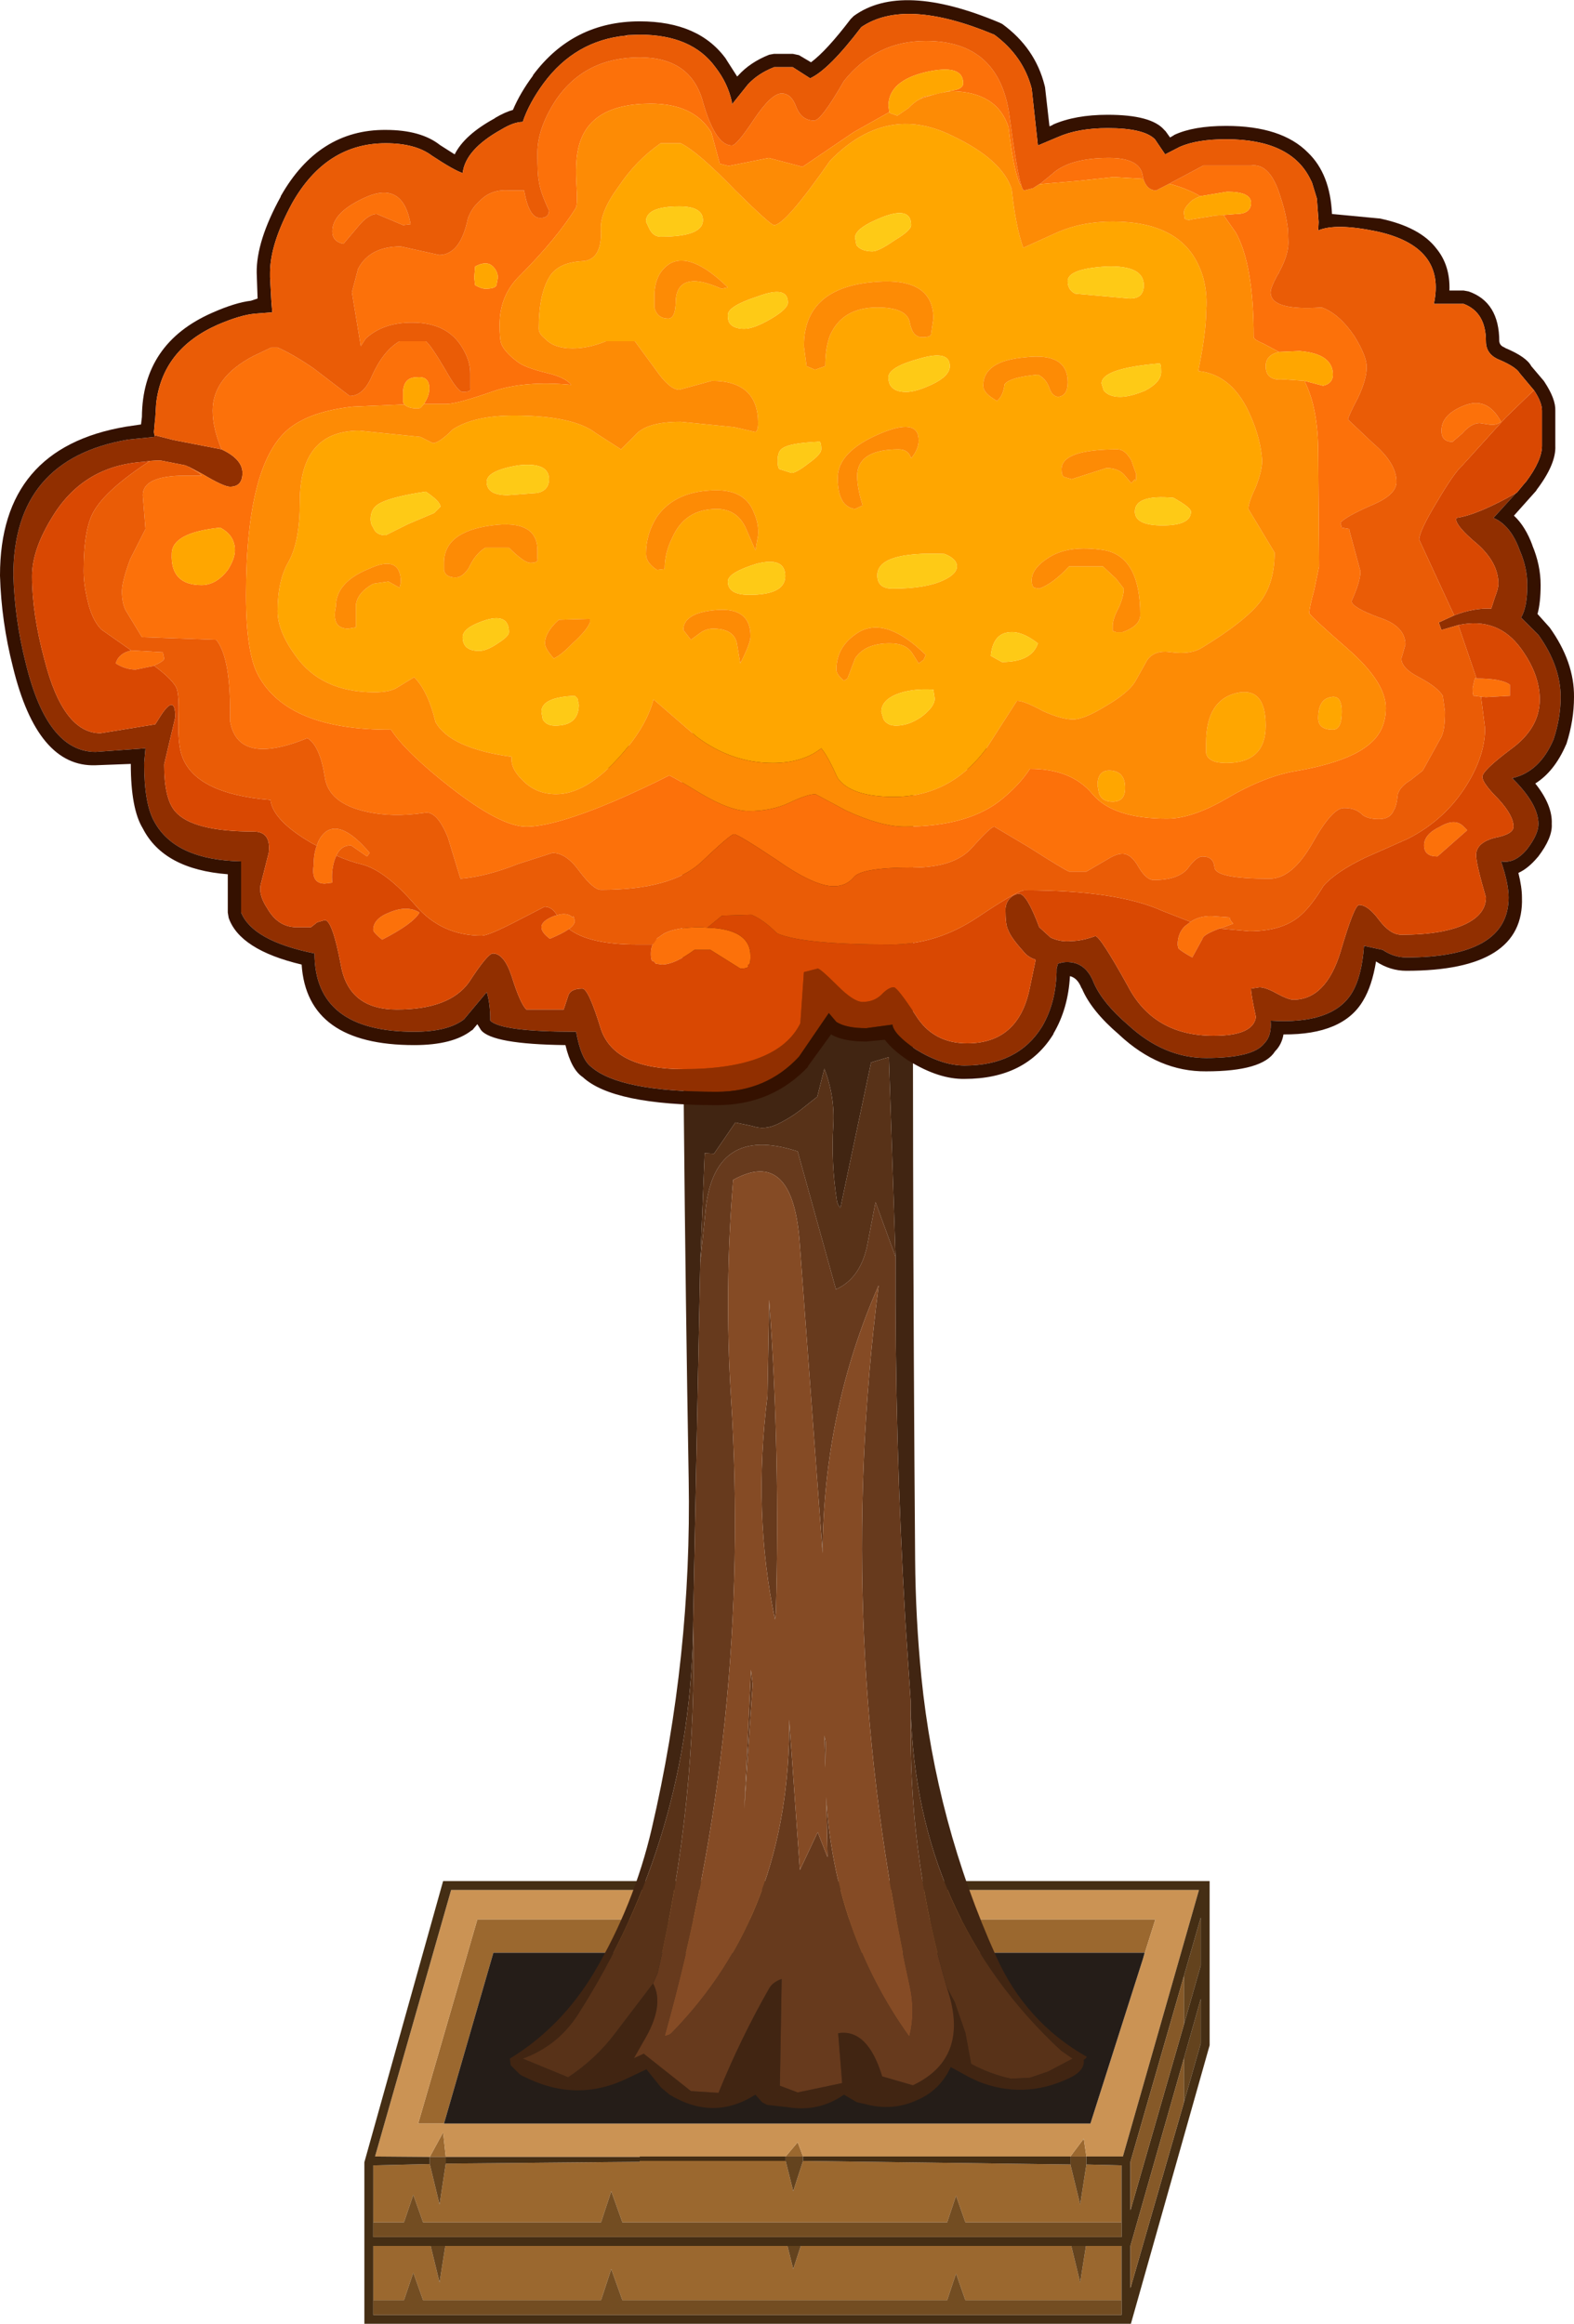 <?xml version="1.0" encoding="UTF-8" standalone="no"?>
<svg xmlns:ffdec="https://www.free-decompiler.com/flash" xmlns:xlink="http://www.w3.org/1999/xlink" ffdec:objectType="shape" height="261.15px" width="176.9px" xmlns="http://www.w3.org/2000/svg">
  <g transform="matrix(1.0, 0.0, 0.0, 1.0, 1.4, 261.15)">
    <path d="M48.5 -22.5 L45.6 -22.5 52.25 -45.45 128.45 -45.45 127.05 -41.0 127.25 -41.7 54.05 -41.7 48.5 -22.5 M46.9 -18.75 L48.4 -21.5 48.7 -18.75 46.9 -18.75 M86.9 -18.8 L88.25 -20.4 88.85 -18.8 86.9 -18.8 M118.9 -18.8 L120.4 -20.8 120.7 -18.8 118.9 -18.8 M46.9 -17.95 L48.0 -13.4 48.7 -18.0 70.5 -18.2 70.5 -18.3 86.9 -18.3 87.75 -14.9 88.85 -18.3 118.9 -17.9 120.0 -13.4 120.7 -17.9 124.65 -17.8 124.65 -11.4 107.1 -11.4 106.05 -14.4 105.05 -11.4 68.55 -11.4 67.3 -14.9 66.15 -11.4 46.15 -11.4 45.05 -14.5 44.0 -11.4 40.55 -11.4 40.55 -17.8 46.9 -17.95 M48.65 -8.75 L87.1 -8.75 87.75 -6.15 88.6 -8.75 119.0 -8.75 120.0 -4.65 120.65 -8.75 124.65 -8.75 124.65 -2.65 107.1 -2.65 106.05 -5.65 105.05 -2.65 68.55 -2.65 67.3 -6.15 66.15 -2.65 46.15 -2.65 45.05 -5.75 44.0 -2.65 40.55 -2.65 40.55 -8.75 47.0 -8.75 48.0 -4.65 48.65 -8.75" fill="#9b682f" fill-rule="evenodd" stroke="none"/>
    <path d="M46.9 -18.75 L48.7 -18.75 48.7 -18.0 48.0 -13.4 46.9 -17.95 46.9 -18.75 M120.7 -17.9 L120.0 -13.4 118.9 -17.9 118.9 -18.8 120.7 -18.8 120.7 -17.9 M88.85 -18.3 L87.75 -14.9 86.9 -18.3 86.9 -18.8 88.85 -18.8 88.85 -18.3 M47.0 -8.75 L48.65 -8.75 48.0 -4.65 47.0 -8.75 M87.1 -8.75 L88.6 -8.75 87.75 -6.15 87.1 -8.75 M119.0 -8.75 L120.65 -8.75 120.0 -4.65 119.0 -8.75 M131.65 -39.05 L133.55 -45.65 133.55 -40.25 131.65 -33.6 131.65 -39.05 M131.65 -29.8 L133.55 -36.5 133.55 -31.5 131.65 -24.85 131.65 -29.8" fill="#64431e" fill-rule="evenodd" stroke="none"/>
    <path d="M127.05 -41.0 L128.45 -45.45 52.25 -45.45 45.6 -22.5 48.5 -22.5 121.15 -22.5 127.05 -41.0 M48.7 -18.75 L48.4 -21.5 46.9 -18.75 40.75 -18.8 49.3 -48.75 133.35 -48.75 124.8 -18.8 120.7 -18.8 120.4 -20.8 118.9 -18.8 88.85 -18.8 88.25 -20.4 86.9 -18.8 70.5 -18.8 70.5 -18.75 48.7 -18.75" fill="#cb9354" fill-rule="evenodd" stroke="none"/>
    <path d="M48.7 -18.75 L70.5 -18.75 70.5 -18.8 86.9 -18.8 86.9 -18.3 70.5 -18.3 70.5 -18.2 48.7 -18.0 48.7 -18.75 M88.85 -18.8 L118.9 -18.8 118.9 -17.9 88.85 -18.3 88.85 -18.8 M120.7 -18.8 L124.8 -18.8 133.35 -48.75 49.3 -48.75 40.75 -18.8 46.9 -18.75 46.9 -17.95 40.55 -17.8 40.55 -11.4 40.55 -9.75 124.65 -9.75 124.65 -11.4 124.65 -17.8 120.7 -17.9 120.7 -18.8 M48.65 -8.75 L47.0 -8.75 40.55 -8.75 40.55 -2.65 40.55 -1.0 124.65 -1.0 124.65 -2.65 124.65 -8.75 120.65 -8.75 119.0 -8.75 88.6 -8.75 87.1 -8.75 48.65 -8.75 M48.4 -49.75 L134.55 -49.75 134.55 -31.3 125.7 0.0 39.55 0.0 39.55 -18.15 48.4 -49.75 M131.65 -33.6 L133.55 -40.25 133.55 -45.65 131.65 -39.05 125.65 -18.2 125.65 -12.75 131.65 -33.6 M131.65 -24.85 L133.55 -31.5 133.55 -36.5 131.65 -29.8 125.65 -8.75 125.65 -4.0 131.65 -24.85" fill="#452e14" fill-rule="evenodd" stroke="none"/>
    <path d="M40.55 -11.4 L44.0 -11.4 45.05 -14.5 46.15 -11.4 66.15 -11.4 67.3 -14.9 68.55 -11.4 105.05 -11.4 106.05 -14.4 107.1 -11.4 124.65 -11.4 124.65 -9.75 40.55 -9.75 40.55 -11.4 M124.65 -2.65 L124.65 -1.0 40.55 -1.0 40.55 -2.65 44.0 -2.65 45.05 -5.75 46.15 -2.65 66.15 -2.65 67.3 -6.15 68.55 -2.65 105.05 -2.65 106.05 -5.65 107.1 -2.65 124.65 -2.65" fill="#734d22" fill-rule="evenodd" stroke="none"/>
    <path d="M127.05 -41.0 L121.15 -22.5 48.5 -22.5 54.05 -41.7 127.25 -41.7 127.05 -41.0" fill="#251d18" fill-rule="evenodd" stroke="none"/>
    <path d="M131.65 -39.05 L131.65 -33.6 125.65 -12.75 125.65 -18.2 131.65 -39.05 M131.65 -29.8 L131.65 -24.85 125.65 -4.0 125.65 -8.75 131.65 -29.8" fill="#865928" fill-rule="evenodd" stroke="none"/>
    <path d="M112.25 -174.6 L109.1 -174.55 106.5 -174.75 103.9 -175.1 101.25 -175.6 Q101.1 -130.75 101.45 -85.9 101.5 -79.3 102.15 -72.7 103.8 -56.3 110.55 -41.3 113.85 -33.9 120.75 -30.0 L120.6 -29.8 120.45 -29.7 120.4 -29.65 Q120.55 -28.4 118.65 -27.55 113.6 -25.2 108.5 -27.25 L107.55 -27.7 105.45 -28.85 Q104.25 -26.25 101.7 -25.15 98.9 -23.85 95.8 -24.7 L94.9 -24.9 93.45 -25.75 Q90.6 -23.75 87.05 -24.35 L84.8 -24.6 84.25 -24.9 83.85 -25.35 83.5 -25.75 Q78.8 -22.75 73.85 -25.75 L72.9 -26.55 71.25 -28.6 69.15 -27.6 Q63.4 -24.8 57.55 -27.75 57.15 -27.9 56.9 -28.15 L56.0 -29.05 55.9 -29.8 Q61.65 -33.3 65.35 -39.45 69.85 -47.05 71.85 -55.65 76.35 -74.95 76.0 -94.9 75.3 -135.25 75.25 -175.6 L72.7 -175.05 70.05 -174.85 67.2 -174.8 64.15 -174.8 63.35 -175.3 64.2 -176.45 64.8 -176.9 75.25 -177.95 76.2 -178.75 100.35 -178.75 101.25 -178.05 111.85 -176.8 113.1 -176.15 112.7 -174.85 112.25 -174.6 M99.25 -119.9 L98.5 -142.35 96.5 -141.75 93.05 -125.4 Q92.7 -125.8 92.65 -126.25 92.0 -130.4 92.25 -134.65 92.45 -137.9 91.25 -141.05 L90.45 -137.9 88.75 -136.55 Q87.5 -135.55 86.05 -134.85 84.55 -134.1 83.15 -134.6 L81.25 -135.0 78.85 -131.5 77.8 -131.55 77.3 -119.25 76.5 -78.8 Q76.35 -54.8 63.55 -34.75 61.3 -31.25 57.35 -29.8 L62.45 -27.7 Q65.55 -29.75 67.7 -32.6 L72.0 -38.25 Q73.35 -35.75 70.9 -31.7 L69.85 -29.85 70.95 -30.35 76.25 -26.15 79.35 -25.95 Q81.8 -32.0 85.05 -37.7 85.45 -38.4 86.45 -38.75 L86.25 -26.75 88.25 -26.0 93.25 -27.05 92.8 -32.65 Q96.1 -33.2 97.75 -27.8 L101.2 -26.8 Q107.75 -29.9 105.0 -37.85 L105.9 -36.15 107.1 -32.7 107.75 -29.2 Q109.9 -28.05 112.2 -27.55 L114.35 -27.65 116.4 -28.35 119.15 -29.8 117.85 -30.7 Q101.6 -45.8 100.95 -69.05 L100.95 -70.0 100.35 -78.95 Q99.15 -99.45 99.25 -119.9" fill="#412512" fill-rule="evenodd" stroke="none"/>
    <path d="M77.3 -119.25 L77.85 -124.65 Q78.65 -134.9 88.25 -131.75 L92.55 -116.25 Q95.25 -117.45 96.05 -121.1 L97.0 -126.05 99.25 -119.9 Q99.15 -99.45 100.35 -78.95 L100.95 -70.0 100.95 -69.05 100.95 -66.3 Q100.95 -51.65 105.0 -37.85 107.75 -29.9 101.2 -26.8 L97.75 -27.8 Q96.1 -33.2 92.8 -32.65 L93.25 -27.05 88.25 -26.0 86.25 -26.75 86.45 -38.75 Q85.45 -38.4 85.05 -37.7 81.8 -32.0 79.35 -25.95 L76.25 -26.15 70.95 -30.35 69.85 -29.85 70.9 -31.7 Q73.35 -35.75 72.0 -38.25 L72.5 -39.4 Q77.0 -58.7 76.5 -78.8 L77.3 -119.25 M85.05 -115.1 Q86.3 -97.7 85.8 -79.9 L85.7 -79.15 Q83.2 -91.0 84.85 -104.25 L85.05 -115.1 M88.45 -121.8 Q87.6 -132.2 81.0 -128.55 80.0 -116.4 80.75 -104.2 83.1 -67.3 73.3 -32.35 73.8 -32.4 74.05 -32.65 87.45 -46.3 87.3 -67.9 L88.5 -51.0 90.5 -55.25 91.6 -52.45 91.45 -59.2 Q92.35 -44.05 100.8 -32.25 101.5 -35.05 100.85 -37.95 92.3 -77.1 97.35 -116.7 91.15 -102.65 91.05 -86.6 L88.45 -121.8 M91.35 -62.5 L91.25 -66.1 91.4 -65.35 91.35 -62.5 M83.2 -71.85 L82.25 -57.85 83.0 -73.5 83.2 -71.85" fill="#673a1d" fill-rule="evenodd" stroke="none"/>
    <path d="M85.05 -115.1 L84.85 -104.25 Q83.2 -91.0 85.7 -79.15 L85.8 -79.9 Q86.3 -97.7 85.05 -115.1 M88.45 -121.8 L91.05 -86.6 Q91.15 -102.65 97.35 -116.7 92.3 -77.1 100.85 -37.95 101.5 -35.05 100.8 -32.25 92.35 -44.05 91.45 -59.2 L91.6 -52.45 90.5 -55.25 88.5 -51.0 87.3 -67.9 Q87.45 -46.3 74.05 -32.65 73.8 -32.4 73.3 -32.35 83.1 -67.3 80.75 -104.2 80.0 -116.4 81.0 -128.55 87.6 -132.2 88.45 -121.8 M91.35 -62.5 L91.4 -65.35 91.25 -66.1 91.35 -62.5 M83.2 -71.85 L83.0 -73.5 82.25 -57.85 83.2 -71.85" fill="#854b25" fill-rule="evenodd" stroke="none"/>
    <path d="M77.3 -119.25 L77.8 -131.55 78.85 -131.5 81.25 -135.0 83.15 -134.6 Q84.55 -134.1 86.05 -134.85 87.5 -135.55 88.75 -136.55 L90.45 -137.9 91.25 -141.05 Q92.45 -137.9 92.25 -134.65 92.0 -130.4 92.65 -126.25 92.7 -125.8 93.05 -125.4 L96.5 -141.75 98.5 -142.35 99.25 -119.9 97.0 -126.05 96.05 -121.1 Q95.25 -117.45 92.55 -116.25 L88.25 -131.75 Q78.65 -134.9 77.85 -124.65 L77.3 -119.25 M100.95 -69.05 Q101.6 -45.8 117.85 -30.7 L119.15 -29.8 116.4 -28.35 114.35 -27.65 112.2 -27.55 Q109.9 -28.05 107.75 -29.2 L107.1 -32.7 105.9 -36.15 105.0 -37.85 Q100.95 -51.65 100.95 -66.3 L100.95 -69.05 M72.0 -38.25 L67.7 -32.6 Q65.55 -29.75 62.45 -27.7 L57.35 -29.8 Q61.3 -31.25 63.55 -34.75 76.35 -54.8 76.5 -78.8 77.0 -58.7 72.5 -39.4 L72.0 -38.25" fill="#583218" fill-rule="evenodd" stroke="none"/>
    <path d="M169.0 -205.75 L166.45 -202.95 Q168.4 -202.1 169.4 -199.3 170.25 -197.35 170.25 -195.4 170.25 -192.9 169.55 -191.75 L171.5 -189.8 Q174.0 -186.3 174.0 -182.8 174.0 -180.45 173.2 -178.05 171.65 -174.4 168.55 -173.7 171.5 -170.8 171.5 -168.55 171.5 -167.4 170.25 -165.75 168.85 -164.05 167.3 -164.35 168.15 -161.85 168.15 -160.3 168.15 -153.55 156.65 -153.55 155.25 -153.55 154.0 -154.4 L151.9 -154.85 Q151.65 -151.35 150.5 -149.5 148.3 -146.0 141.4 -146.45 141.55 -144.75 140.7 -143.9 139.45 -142.25 134.15 -142.25 129.4 -142.25 125.35 -146.0 122.55 -148.4 121.55 -150.65 120.55 -153.3 118.05 -153.0 L117.5 -152.85 117.35 -152.3 Q117.35 -148.55 115.7 -145.75 113.0 -141.4 107.0 -141.4 104.5 -141.4 101.55 -143.2 99.05 -144.9 98.9 -146.0 L95.95 -145.6 Q93.7 -145.6 92.6 -146.3 L91.75 -147.3 88.4 -142.4 Q84.75 -138.45 79.15 -138.45 68.25 -138.45 65.05 -141.25 63.9 -142.1 63.35 -145.2 54.95 -145.2 53.7 -146.45 53.7 -148.4 53.3 -149.65 L50.75 -146.6 Q48.95 -145.2 45.15 -145.2 33.95 -145.2 33.95 -154.0 27.0 -155.4 25.7 -158.6 L25.7 -164.05 25.7 -164.35 Q18.3 -164.5 15.95 -168.8 14.8 -170.8 14.8 -175.4 L14.95 -177.05 9.35 -176.65 Q3.9 -176.65 1.5 -186.6 0.25 -191.5 0.1 -196.5 0.1 -209.55 13.0 -211.75 L15.95 -212.05 15.95 -212.25 18.1 -211.7 23.5 -210.65 Q25.85 -209.55 25.85 -208.0 25.85 -206.45 24.45 -206.45 23.75 -206.45 21.4 -207.85 L19.8 -208.7 19.65 -208.75 19.45 -208.85 16.65 -209.4 16.2 -209.4 15.45 -209.35 14.8 -209.25 Q8.1 -208.85 4.6 -203.25 2.2 -199.45 2.2 -196.4 2.2 -192.2 3.6 -187.0 5.7 -178.75 9.9 -178.75 L16.05 -179.75 16.65 -180.7 Q18.3 -183.25 18.3 -180.55 L17.05 -175.25 Q17.05 -171.35 18.3 -169.95 20.25 -167.7 27.1 -167.7 29.1 -167.7 28.8 -165.3 L27.95 -161.95 Q27.55 -160.7 28.65 -159.05 29.8 -157.05 31.75 -156.95 L33.55 -156.95 34.25 -157.5 35.1 -157.75 Q35.95 -157.75 36.9 -152.75 37.75 -147.7 43.2 -147.7 49.1 -147.7 51.3 -150.75 53.4 -154.0 54.0 -154.0 55.25 -154.0 56.1 -151.45 57.05 -148.4 57.75 -147.7 L61.95 -147.7 62.5 -149.35 Q62.8 -150.05 64.05 -150.05 64.75 -150.05 66.15 -145.45 67.7 -141.0 75.4 -141.0 86.0 -141.0 88.55 -146.15 L88.95 -151.9 90.5 -152.3 Q90.8 -152.3 92.75 -150.35 94.55 -148.55 95.55 -148.55 96.8 -148.55 97.65 -149.35 98.45 -150.2 99.05 -150.2 99.45 -150.2 101.55 -147.0 103.5 -143.9 107.3 -143.9 113.0 -143.9 114.3 -149.95 L115.0 -153.3 Q114.15 -153.55 113.6 -154.25 112.2 -155.8 111.9 -156.65 111.6 -157.2 111.6 -158.9 111.6 -159.6 112.05 -160.15 112.6 -160.7 113.15 -160.7 114.0 -160.7 115.4 -156.95 L116.5 -155.95 116.65 -155.8 Q117.8 -155.25 119.05 -155.4 120.15 -155.4 121.7 -155.95 122.25 -155.95 125.35 -150.35 128.25 -144.75 135.0 -144.75 139.45 -144.75 139.75 -146.85 139.2 -149.35 139.2 -150.05 L140.15 -150.2 Q140.85 -150.2 142.1 -149.5 143.4 -148.8 143.95 -148.8 147.6 -148.8 149.25 -154.15 150.8 -159.45 151.35 -159.45 152.35 -159.45 153.6 -157.75 154.85 -156.1 156.1 -156.1 160.85 -156.1 163.4 -157.35 165.6 -158.45 165.6 -160.3 164.5 -164.05 164.5 -165.05 164.5 -166.45 166.6 -167.0 168.7 -167.4 168.7 -168.25 168.7 -169.5 167.0 -171.35 165.2 -173.15 165.2 -173.85 165.2 -174.55 168.4 -176.95 171.65 -179.3 171.65 -182.55 171.65 -185.35 169.55 -188.25 166.95 -191.85 162.5 -190.9 L160.6 -190.35 160.3 -191.2 162.05 -192.0 Q164.25 -192.85 166.2 -192.75 L166.6 -194.0 Q167.0 -195.0 167.0 -195.55 167.0 -197.9 164.65 -200.0 162.25 -202.0 162.25 -202.8 L162.3 -202.95 Q164.7 -203.3 169.0 -205.75" fill="#912f00" fill-rule="evenodd" stroke="none"/>
    <path d="M163.65 -228.4 Q167.1 -227.2 167.1 -222.8 167.15 -222.3 167.7 -222.1 L167.75 -222.05 Q170.15 -221.05 170.7 -220.0 L172.1 -218.35 172.2 -218.2 Q173.45 -216.3 173.4 -215.0 L173.4 -211.05 Q173.5 -209.0 171.3 -206.1 L171.25 -206.0 168.75 -203.2 Q170.05 -202.0 170.85 -199.8 L170.8 -199.9 Q171.75 -197.65 171.75 -195.4 171.75 -193.45 171.4 -192.15 L172.7 -190.7 172.75 -190.65 Q175.55 -186.75 175.5 -182.8 175.5 -180.2 174.65 -177.55 L174.6 -177.45 Q173.3 -174.45 171.15 -173.1 173.1 -170.65 173.0 -168.55 173.1 -167.0 171.45 -164.85 L171.4 -164.8 Q170.35 -163.55 169.25 -163.05 169.65 -161.45 169.65 -160.3 169.95 -152.05 156.65 -152.05 154.85 -152.05 153.25 -153.1 152.8 -150.35 151.8 -148.7 149.55 -144.85 142.85 -144.9 142.65 -143.75 141.9 -143.0 140.5 -140.75 134.15 -140.75 128.85 -140.7 124.4 -144.85 L124.35 -144.9 Q121.25 -147.55 120.2 -150.05 L120.15 -150.1 Q119.7 -151.25 118.85 -151.45 118.65 -147.8 117.0 -145.0 L117.0 -144.95 Q113.9 -139.9 107.0 -139.9 104.15 -139.85 100.8 -141.9 L100.7 -141.95 Q98.85 -143.2 98.05 -144.3 L95.95 -144.1 Q93.35 -144.1 92.0 -144.9 L89.35 -141.25 89.5 -141.35 Q85.4 -136.95 79.15 -136.95 67.5 -136.95 64.1 -140.1 62.8 -140.95 62.15 -143.7 53.9 -143.8 52.65 -145.4 L52.25 -146.05 51.7 -145.4 51.6 -145.35 Q49.5 -143.7 45.15 -143.7 33.1 -143.7 32.5 -152.75 25.55 -154.4 24.3 -158.0 L24.2 -158.6 24.2 -162.9 Q17.0 -163.45 14.65 -168.05 13.3 -170.25 13.3 -175.3 L9.35 -175.15 Q2.8 -174.9 0.05 -186.2 -1.25 -191.3 -1.4 -196.45 L-1.4 -196.5 Q-1.4 -210.8 12.75 -213.2 L14.45 -213.45 14.55 -214.3 Q14.6 -222.55 22.45 -226.0 25.05 -227.15 26.8 -227.35 L27.55 -227.6 27.45 -230.5 Q27.4 -234.05 30.15 -239.05 L30.15 -239.1 Q34.4 -246.6 41.95 -246.55 45.9 -246.55 48.05 -244.85 L49.7 -243.8 Q50.8 -246.0 54.2 -247.85 L54.25 -247.9 Q55.35 -248.55 56.25 -248.8 57.05 -250.7 58.5 -252.65 L58.5 -252.7 Q63.0 -258.75 70.5 -258.75 77.2 -258.75 80.25 -254.45 L80.2 -254.5 81.45 -252.55 81.55 -252.65 Q82.9 -254.15 85.05 -255.0 L85.6 -255.1 87.7 -255.1 88.4 -254.95 89.75 -254.15 Q91.5 -255.45 94.2 -259.0 L94.55 -259.35 Q99.9 -263.25 110.95 -258.6 L111.25 -258.45 Q114.95 -255.75 116.0 -251.55 L116.05 -251.35 116.55 -246.95 116.9 -247.1 116.95 -247.15 Q119.45 -248.25 123.1 -248.25 128.0 -248.25 129.45 -246.55 L129.6 -246.4 130.1 -245.7 130.45 -245.9 130.6 -246.0 Q132.75 -247.0 136.4 -247.0 142.65 -247.0 145.6 -244.0 148.1 -241.6 148.3 -237.1 L153.6 -236.6 153.65 -236.6 Q158.2 -235.65 160.05 -233.2 161.6 -231.3 161.5 -228.5 L163.1 -228.5 163.65 -228.4 M171.0 -217.3 L170.95 -217.35 169.4 -219.2 Q169.0 -219.9 167.15 -220.7 165.6 -221.3 165.6 -222.8 165.6 -226.05 163.1 -227.0 L159.75 -227.0 Q161.15 -233.45 153.3 -235.15 148.7 -236.1 146.75 -235.25 L146.8 -236.2 146.6 -238.85 146.05 -240.65 145.85 -241.05 Q143.65 -245.5 136.4 -245.5 133.15 -245.5 131.2 -244.65 L129.55 -243.8 128.4 -245.5 Q127.15 -246.75 123.1 -246.75 119.75 -246.75 117.5 -245.75 L115.25 -244.8 114.55 -251.2 Q113.6 -254.85 110.35 -257.25 100.3 -261.45 95.4 -258.1 91.75 -253.3 89.65 -252.35 L87.7 -253.6 85.6 -253.6 Q83.8 -252.9 82.65 -251.65 L80.85 -249.4 80.85 -249.7 Q80.4 -251.8 79.0 -253.6 76.35 -257.25 70.5 -257.25 L69.1 -257.2 68.95 -257.15 Q63.25 -256.6 59.7 -251.8 58.05 -249.55 57.35 -247.45 56.35 -247.45 54.95 -246.6 50.9 -244.35 50.6 -241.7 49.65 -242.0 47.15 -243.65 45.3 -245.05 41.95 -245.05 35.25 -245.05 31.45 -238.35 28.95 -233.75 28.95 -230.5 L28.95 -230.0 29.1 -227.25 29.2 -226.05 27.25 -225.9 Q25.6 -225.75 23.05 -224.65 16.85 -221.9 16.15 -215.8 L16.05 -214.15 16.0 -213.75 16.0 -213.7 15.9 -212.6 15.95 -212.25 15.95 -212.05 13.0 -211.75 Q0.1 -209.55 0.1 -196.5 0.25 -191.5 1.5 -186.6 3.9 -176.65 9.35 -176.65 L14.95 -177.05 14.8 -175.4 Q14.8 -170.8 15.95 -168.8 18.3 -164.5 25.7 -164.35 L25.7 -164.05 25.7 -158.6 Q27.0 -155.4 33.95 -154.0 33.95 -145.2 45.15 -145.2 48.95 -145.2 50.75 -146.6 L53.3 -149.65 Q53.7 -148.4 53.7 -146.45 54.95 -145.2 63.35 -145.2 63.9 -142.1 65.05 -141.25 68.25 -138.45 79.15 -138.45 84.75 -138.45 88.4 -142.4 L91.75 -147.3 92.6 -146.3 Q93.7 -145.6 95.95 -145.6 L98.9 -146.0 Q99.05 -144.9 101.55 -143.2 104.5 -141.4 107.0 -141.4 113.0 -141.4 115.7 -145.75 117.35 -148.55 117.35 -152.3 L117.5 -152.85 118.05 -153.0 Q120.55 -153.3 121.55 -150.65 122.55 -148.4 125.35 -146.0 129.4 -142.25 134.15 -142.25 139.45 -142.25 140.7 -143.9 141.55 -144.75 141.4 -146.45 148.3 -146.0 150.5 -149.5 151.65 -151.35 151.9 -154.85 L154.0 -154.4 Q155.25 -153.55 156.65 -153.55 168.15 -153.55 168.15 -160.3 168.15 -161.85 167.3 -164.35 168.85 -164.05 170.25 -165.75 171.5 -167.4 171.5 -168.55 171.5 -170.8 168.55 -173.7 171.65 -174.4 173.2 -178.05 174.0 -180.45 174.0 -182.8 174.0 -186.3 171.5 -189.8 L169.55 -191.75 Q170.25 -192.9 170.25 -195.4 170.25 -197.35 169.4 -199.3 168.4 -202.1 166.45 -202.95 L169.0 -205.75 169.05 -205.75 169.75 -206.6 170.0 -206.9 170.1 -207.0 Q171.9 -209.4 171.9 -211.05 L171.9 -215.0 Q171.9 -215.95 171.0 -217.3" fill="#351100" fill-rule="evenodd" stroke="none"/>
    <path d="M162.95 -212.45 L161.85 -211.5 Q160.6 -211.5 160.6 -212.75 160.6 -214.55 163.1 -215.55 165.75 -216.65 167.3 -213.75 166.75 -213.3 165.9 -213.45 L164.9 -213.6 Q163.95 -213.6 162.95 -212.45 M23.5 -210.65 Q22.5 -213.05 22.5 -215.0 22.5 -218.75 27.1 -221.15 L29.1 -222.1 29.8 -222.1 Q31.6 -221.3 33.85 -219.75 L37.9 -216.65 Q39.45 -216.65 40.4 -218.9 41.65 -221.7 43.5 -222.8 L46.45 -222.8 Q47.0 -222.4 48.65 -219.6 50.05 -217.1 50.6 -217.1 51.6 -217.1 51.45 -217.5 L51.45 -219.2 Q51.45 -220.6 50.6 -222.0 48.95 -224.9 44.9 -224.9 41.65 -224.9 39.7 -223.1 L39.15 -222.25 38.15 -228.3 38.85 -230.95 Q40.15 -233.45 43.65 -233.45 L47.95 -232.5 Q50.35 -232.5 51.2 -236.65 51.6 -237.65 52.15 -238.2 L52.6 -238.65 Q53.85 -239.9 55.8 -239.75 L57.5 -239.75 Q58.05 -236.65 59.3 -236.65 60.3 -236.65 60.3 -237.5 59.3 -239.6 59.15 -240.85 59.0 -241.55 59.0 -243.95 59.0 -246.75 61.1 -249.95 64.35 -254.7 70.5 -254.7 76.25 -254.7 77.6 -249.7 79.0 -244.8 80.85 -244.8 81.4 -244.8 83.35 -247.75 85.3 -250.65 86.45 -250.65 87.55 -250.65 88.1 -249.1 88.7 -247.6 90.1 -247.6 90.9 -247.6 93.45 -252.05 97.05 -256.55 102.65 -256.55 110.9 -256.55 112.05 -248.15 112.85 -242.1 113.35 -240.4 L113.25 -240.4 Q112.5 -242.0 111.95 -246.85 110.65 -250.85 105.5 -250.9 103.85 -250.7 101.95 -250.0 L102.4 -250.25 105.45 -250.95 Q106.85 -251.1 106.85 -251.8 106.85 -254.0 102.65 -253.05 98.45 -252.05 98.45 -249.25 L98.55 -248.55 94.55 -246.3 88.8 -242.4 86.9 -242.9 85.0 -243.4 80.5 -242.5 79.5 -242.75 78.55 -246.25 Q76.6 -249.5 71.75 -249.5 64.55 -249.5 63.55 -244.25 63.25 -242.8 63.4 -240.3 63.55 -238.15 63.3 -237.75 61.1 -234.25 57.0 -230.15 54.75 -227.95 54.75 -224.65 54.75 -223.0 54.95 -222.5 55.3 -221.6 56.75 -220.5 57.55 -219.85 60.0 -219.25 62.15 -218.75 62.8 -217.9 57.5 -218.4 53.95 -217.15 49.95 -215.75 48.75 -215.75 L46.25 -215.75 46.45 -216.1 Q46.85 -216.8 46.85 -217.5 46.85 -218.9 45.45 -218.75 43.9 -218.75 43.9 -216.95 L43.9 -215.95 44.05 -215.7 38.25 -215.45 Q33.7 -214.95 31.3 -213.15 26.25 -209.4 26.25 -194.25 26.25 -187.7 27.65 -185.2 31.0 -179.1 42.55 -179.15 44.2 -176.6 49.25 -172.65 54.9 -168.25 57.75 -168.25 60.85 -168.25 67.6 -171.1 70.95 -172.55 73.8 -174.0 74.0 -174.0 77.3 -172.0 80.65 -170.0 82.75 -170.0 85.35 -170.0 87.35 -170.95 89.35 -171.9 90.25 -171.9 L93.7 -170.05 Q97.6 -168.25 100.25 -168.25 107.65 -168.25 111.4 -171.5 113.3 -173.1 114.35 -174.75 119.0 -174.75 121.35 -171.95 123.65 -169.15 129.75 -169.15 132.55 -169.15 136.35 -171.35 140.65 -173.9 144.25 -174.5 150.3 -175.55 152.6 -177.6 154.35 -179.1 154.35 -181.6 154.35 -184.5 150.05 -188.25 145.75 -192.0 145.75 -192.25 145.75 -192.85 146.3 -194.85 L146.85 -197.5 146.75 -210.25 Q146.75 -215.3 145.2 -218.35 L147.3 -217.8 Q148.4 -218.05 148.4 -219.05 148.4 -221.4 144.65 -221.7 L142.35 -221.6 140.65 -222.5 Q139.5 -223.0 139.5 -223.25 139.5 -231.4 137.5 -235.0 L136.1 -237.0 135.05 -236.9 137.5 -237.1 Q139.2 -237.1 139.2 -238.35 139.2 -239.6 136.5 -239.6 L133.5 -239.1 Q131.95 -240.0 130.0 -240.5 L133.85 -242.55 139.2 -242.55 Q141.4 -242.85 142.55 -238.9 143.15 -237.1 143.35 -235.35 L143.4 -233.9 Q143.4 -232.5 142.4 -230.65 L142.35 -230.5 142.15 -230.2 Q141.4 -228.8 141.4 -228.3 141.4 -226.2 147.15 -226.6 149.1 -225.9 150.8 -223.4 152.2 -221.15 152.2 -219.9 152.2 -218.5 151.2 -216.4 150.1 -214.3 150.1 -214.0 L152.9 -211.35 Q155.55 -209.1 155.55 -207.0 155.55 -205.6 153.05 -204.5 149.8 -203.1 149.25 -202.4 L149.4 -201.85 150.25 -201.7 150.25 -201.55 151.5 -196.95 Q151.5 -195.8 150.5 -193.6 150.5 -192.9 153.6 -191.75 156.55 -190.8 156.55 -188.7 L156.1 -187.15 Q156.1 -186.05 158.05 -185.05 160.15 -183.95 160.75 -182.95 L161.0 -181.15 Q161.0 -179.15 160.6 -178.35 L158.5 -174.55 157.1 -173.45 Q155.95 -172.75 155.7 -171.9 155.55 -170.5 155.25 -170.1 154.85 -169.1 153.6 -169.1 152.2 -169.1 151.65 -169.65 150.95 -170.35 149.65 -170.35 148.3 -170.35 146.05 -166.3 143.8 -162.4 141.3 -162.4 135.25 -162.4 135.1 -163.65 135.0 -164.9 133.75 -164.9 133.05 -164.9 132.05 -163.5 130.95 -162.25 128.25 -162.25 127.45 -162.25 126.6 -163.65 125.75 -165.2 124.75 -165.2 124.05 -165.2 123.1 -164.6 L120.7 -163.2 118.75 -163.2 Q118.05 -163.5 114.3 -165.9 L110.35 -168.25 Q109.95 -168.25 107.85 -165.9 105.9 -163.65 101.15 -163.65 95.4 -163.65 94.55 -162.55 93.7 -161.55 92.3 -161.55 90.1 -161.55 85.9 -164.5 81.55 -167.4 81.1 -167.4 80.7 -167.4 77.35 -164.2 74.0 -161.15 66.15 -161.15 65.3 -161.15 63.75 -163.2 62.25 -165.3 60.7 -165.3 L56.8 -164.05 Q53.3 -162.65 50.35 -162.4 L48.95 -167.0 Q47.7 -170.1 46.3 -169.8 42.65 -169.25 39.7 -169.95 35.5 -170.9 35.1 -173.85 34.55 -177.35 33.15 -178.2 25.3 -175.0 24.45 -180.15 24.6 -187.15 22.9 -189.25 L14.55 -189.55 12.7 -192.6 Q12.3 -193.45 12.3 -194.7 12.3 -195.8 13.25 -198.35 L14.95 -201.7 14.65 -205.5 Q14.65 -207.7 19.45 -207.7 L21.25 -207.7 20.95 -208.0 19.8 -208.7 21.4 -207.85 Q23.75 -206.45 24.45 -206.45 25.85 -206.45 25.85 -208.0 25.85 -209.55 23.5 -210.65 M115.45 -240.45 L116.8 -241.55 Q118.75 -243.4 123.25 -243.4 126.6 -243.4 127.0 -241.55 L127.1 -241.05 123.75 -241.25 120.05 -240.85 115.45 -240.45 M13.35 -188.05 L16.9 -187.85 17.05 -187.15 Q17.05 -186.85 15.9 -186.35 L15.8 -186.3 13.85 -185.9 Q12.7 -185.9 11.6 -186.6 11.95 -187.75 13.35 -188.05 M34.2 -166.1 Q34.5 -167.1 35.25 -167.7 37.05 -168.95 40.15 -165.3 L39.85 -164.9 38.05 -166.15 Q36.9 -166.15 36.4 -165.0 L36.2 -164.5 Q35.8 -163.2 35.95 -161.95 L35.1 -161.85 Q33.55 -161.85 33.85 -163.9 33.85 -165.2 34.2 -166.1 M61.2 -158.3 Q62.35 -158.65 62.95 -158.05 L63.05 -158.2 63.2 -157.65 Q63.2 -157.25 62.55 -156.75 61.85 -156.25 60.4 -155.65 59.45 -156.35 59.45 -156.95 59.45 -157.65 60.85 -158.2 L61.2 -158.3 M72.45 -155.7 L73.25 -156.25 Q74.6 -156.95 77.35 -156.95 L77.45 -156.95 78.1 -156.9 Q82.95 -156.75 82.95 -153.7 82.95 -152.6 82.65 -152.75 82.95 -152.3 81.8 -152.3 L78.45 -154.4 76.65 -154.4 Q74.4 -152.75 73.0 -152.75 L72.3 -152.85 72.05 -153.15 Q71.75 -153.0 71.75 -154.0 71.75 -155.05 72.45 -155.7 M132.4 -157.55 Q133.35 -158.2 134.7 -158.2 L136.8 -158.05 Q136.8 -157.75 137.2 -157.35 L136.0 -156.9 135.65 -156.8 Q133.8 -156.1 133.75 -155.65 L132.6 -153.55 Q131.5 -154.15 131.05 -154.55 L130.95 -154.95 Q130.95 -156.25 131.75 -157.05 L132.4 -157.55 M165.05 -182.85 L164.35 -182.95 Q164.1 -182.8 164.1 -183.8 L164.35 -184.9 164.55 -184.9 Q167.35 -184.9 168.3 -184.2 L168.3 -182.95 165.6 -182.8 165.05 -182.85 M39.85 -239.05 Q43.9 -240.75 44.75 -235.95 L43.9 -235.85 40.95 -237.1 Q40.0 -237.1 38.85 -235.7 L37.2 -233.75 Q35.95 -234.0 35.95 -235.15 35.95 -237.35 39.85 -239.05 M25.0 -199.3 Q25.0 -201.0 23.35 -201.85 17.9 -201.3 17.9 -198.9 17.75 -195.4 21.25 -195.4 22.9 -195.4 24.2 -197.1 25.0 -198.35 25.0 -199.3 M54.55 -229.95 Q54.55 -230.65 54.0 -231.2 53.3 -231.9 52.0 -231.2 L51.9 -229.95 52.0 -229.1 Q52.7 -228.7 53.15 -228.7 54.25 -228.7 54.4 -229.1 L54.55 -229.95 M158.65 -166.15 Q158.65 -167.4 160.45 -168.25 162.15 -169.25 163.1 -168.25 L163.5 -167.85 160.15 -164.9 Q158.65 -164.9 158.65 -166.15 M42.35 -158.6 Q44.35 -159.45 45.75 -158.6 45.05 -157.35 41.55 -155.55 40.55 -156.35 40.55 -156.65 40.55 -157.9 42.35 -158.6" fill="#fc710a" fill-rule="evenodd" stroke="none"/>
    <path d="M44.05 -215.7 L43.9 -215.95 43.9 -216.95 Q43.9 -218.75 45.45 -218.75 46.85 -218.9 46.85 -217.5 46.85 -216.8 46.45 -216.1 L46.25 -215.75 45.85 -215.3 45.6 -215.25 45.55 -215.25 45.4 -215.25 45.3 -215.25 Q44.4 -215.3 44.05 -215.7 M98.55 -248.55 L98.45 -249.25 Q98.45 -252.05 102.65 -253.05 106.85 -254.0 106.85 -251.8 106.85 -251.1 105.45 -250.95 L102.4 -250.25 101.95 -250.0 Q101.25 -249.6 100.7 -249.0 L99.45 -248.15 98.6 -248.45 98.55 -248.55 M25.0 -199.3 Q25.0 -198.35 24.2 -197.1 22.9 -195.4 21.25 -195.4 17.75 -195.4 17.9 -198.9 17.9 -201.3 23.35 -201.85 25.0 -201.0 25.0 -199.3 M32.3 -204.8 Q32.3 -212.75 39.0 -212.75 L45.85 -212.05 47.25 -211.35 Q47.95 -211.35 49.5 -212.9 51.9 -214.45 56.35 -214.45 63.05 -214.45 65.6 -212.45 L68.4 -210.65 69.95 -212.2 Q71.2 -213.75 75.1 -213.75 L81.1 -213.15 83.5 -212.6 Q83.8 -212.75 83.8 -213.6 83.8 -218.35 78.6 -218.35 L74.95 -217.35 Q73.85 -217.35 72.3 -219.6 L69.95 -222.8 66.7 -222.8 Q64.75 -222.0 62.95 -222.0 60.85 -222.0 59.85 -223.1 59.15 -223.65 59.15 -224.2 59.15 -228.0 60.3 -229.95 61.25 -231.65 64.05 -231.8 66.15 -231.9 66.15 -235.0 65.85 -237.1 68.1 -240.15 70.05 -243.1 72.85 -245.05 L75.1 -245.05 Q77.05 -244.1 81.25 -239.75 85.2 -235.85 85.6 -235.85 86.85 -235.85 91.9 -243.1 98.2 -249.55 105.6 -245.9 111.2 -243.25 112.3 -239.9 112.75 -235.7 113.6 -233.3 L117.35 -235.0 Q120.15 -236.25 123.65 -236.25 131.05 -236.25 133.3 -231.35 134.4 -229.0 134.15 -226.05 134.15 -223.8 133.3 -219.6 L133.3 -219.45 Q137.2 -219.05 139.2 -214.3 140.3 -211.75 140.45 -209.4 140.45 -208.25 139.75 -206.45 138.9 -204.65 138.9 -203.95 L141.85 -199.05 Q141.85 -195.7 140.3 -193.6 138.6 -191.35 133.75 -188.4 132.45 -187.55 130.25 -187.85 128.4 -188.15 127.55 -187.0 L126.15 -184.5 Q125.35 -183.25 122.95 -181.85 120.45 -180.3 119.2 -180.3 117.9 -180.3 115.8 -181.25 113.7 -182.4 112.9 -182.4 L109.4 -176.95 Q105.35 -171.6 99.05 -171.6 94.25 -171.6 92.75 -173.7 91.6 -176.25 90.9 -177.05 88.8 -175.4 85.45 -175.4 80.85 -175.4 76.9 -178.35 L72.05 -182.55 Q71.2 -179.3 67.95 -175.8 64.35 -171.9 61.1 -171.9 58.75 -171.9 57.2 -173.6 55.95 -174.85 56.1 -176.1 49.2 -177.05 47.55 -180.0 46.7 -183.5 45.15 -185.05 L43.35 -183.95 Q42.5 -183.35 40.7 -183.35 34.65 -183.35 31.75 -187.55 29.8 -190.25 29.8 -192.45 29.8 -195.95 31.05 -198.05 32.3 -200.3 32.3 -204.8 M74.95 -237.95 Q71.2 -237.95 71.2 -236.25 L71.6 -235.4 Q72.05 -234.55 72.85 -234.55 77.6 -234.55 77.6 -236.4 77.6 -237.95 74.95 -237.95 M73.7 -225.35 Q74.55 -225.35 74.55 -227.45 74.7 -229.55 76.65 -229.55 77.75 -229.55 79.7 -228.7 L80.4 -228.85 Q76.25 -232.9 73.85 -231.5 72.15 -230.4 72.15 -227.85 L72.15 -226.6 Q72.45 -225.35 73.7 -225.35 M80.4 -225.75 Q80.4 -225.2 80.55 -224.9 81.0 -224.2 82.25 -224.2 83.35 -224.2 85.3 -225.35 87.15 -226.45 87.15 -227.15 87.15 -229.1 83.8 -227.85 80.4 -226.75 80.4 -225.75 M54.55 -229.95 L54.4 -229.1 Q54.25 -228.7 53.15 -228.7 52.7 -228.7 52.0 -229.1 L51.9 -229.95 52.0 -231.2 Q53.3 -231.9 54.0 -231.2 54.55 -230.65 54.55 -229.95 M59.0 -205.75 Q60.3 -206.05 60.3 -207.3 60.3 -209.25 56.8 -208.85 53.3 -208.25 53.3 -207.0 53.3 -205.5 55.65 -205.5 L59.0 -205.75 M48.1 -204.2 Q48.1 -204.8 46.45 -205.9 42.8 -205.35 41.4 -204.65 40.25 -204.1 40.25 -202.8 40.25 -202.25 40.55 -201.85 40.85 -201.0 41.95 -201.0 L44.45 -202.25 47.4 -203.5 48.1 -204.2 M79.15 -206.05 Q74.55 -206.05 72.45 -203.1 71.2 -201.15 71.2 -198.9 71.2 -197.9 72.45 -197.1 L73.3 -197.2 Q73.3 -199.05 74.15 -200.7 75.55 -203.95 79.15 -203.95 81.4 -203.95 82.4 -201.85 L83.5 -199.3 83.8 -201.0 Q83.9 -202.25 83.35 -203.5 82.4 -206.05 79.15 -206.05 M59.0 -198.35 L59.0 -199.3 Q59.0 -202.8 53.85 -202.1 48.5 -201.4 48.5 -197.9 L48.5 -197.1 Q48.65 -196.25 49.8 -196.25 50.6 -196.25 51.3 -197.35 52.0 -198.9 53.15 -199.6 L55.8 -199.6 Q57.5 -197.9 58.2 -197.9 59.15 -197.9 59.0 -198.35 M102.25 -223.25 Q103.25 -223.25 103.25 -223.65 L103.5 -225.35 Q103.5 -230.25 96.25 -229.4 88.95 -228.55 88.95 -222.25 L89.25 -220.0 90.2 -219.6 91.35 -220.0 Q91.35 -222.1 91.9 -223.5 93.3 -226.6 97.2 -226.6 100.55 -226.6 100.85 -224.9 101.15 -223.25 102.25 -223.25 M90.9 -210.65 Q90.9 -211.75 90.5 -211.5 87.4 -211.35 86.6 -210.8 86.0 -210.5 86.0 -209.4 86.0 -208.4 86.3 -208.4 L87.55 -208.0 Q88.1 -208.0 89.5 -209.1 90.9 -210.1 90.9 -210.65 M98.45 -218.75 Q98.45 -217.1 100.45 -217.1 101.55 -217.1 103.35 -217.95 105.35 -218.9 105.35 -220.0 105.35 -221.85 101.95 -220.85 98.45 -219.9 98.45 -218.75 M101.0 -235.85 Q101.0 -237.95 97.9 -236.8 94.7 -235.55 94.7 -234.45 L94.85 -233.6 Q95.4 -232.9 96.65 -232.9 97.35 -232.9 99.15 -234.15 101.0 -235.25 101.0 -235.85 M118.6 -229.55 Q118.6 -228.55 119.45 -228.15 L125.6 -227.6 Q127.15 -227.6 127.15 -229.1 127.15 -231.35 122.95 -231.2 118.6 -230.95 118.6 -229.55 M117.9 -208.4 Q117.9 -207.7 118.2 -207.55 L119.05 -207.3 122.95 -208.55 Q124.2 -208.55 124.9 -207.85 L125.75 -206.85 126.15 -207.3 Q126.3 -206.75 126.3 -207.85 L125.75 -209.4 Q125.05 -210.65 124.2 -210.65 117.9 -210.65 117.9 -208.4 M111.5 -217.95 Q112.05 -218.75 115.25 -219.05 116.1 -218.65 116.5 -217.65 116.8 -216.65 117.5 -216.55 118.6 -216.65 118.6 -218.2 118.6 -221.55 113.85 -221.0 109.1 -220.6 109.1 -217.8 109.1 -216.95 110.65 -216.1 111.35 -216.65 111.5 -217.95 M92.75 -207.45 Q92.75 -204.2 94.7 -203.95 L95.55 -204.35 Q94.85 -206.6 94.95 -208.0 95.25 -210.65 99.6 -210.65 100.7 -210.65 101.0 -209.65 101.85 -210.65 101.85 -211.65 101.85 -214.3 97.35 -212.35 92.75 -210.35 92.75 -207.45 M135.05 -236.9 L132.55 -236.5 132.2 -236.4 131.75 -236.55 131.65 -237.25 Q131.65 -237.8 132.6 -238.65 L133.05 -238.9 133.5 -239.1 136.5 -239.6 Q139.2 -239.6 139.2 -238.35 139.2 -237.1 137.5 -237.1 L135.05 -236.9 M130.5 -205.2 Q126.15 -205.6 126.15 -203.65 126.15 -202.1 129.25 -202.1 132.45 -202.1 132.45 -203.65 132.45 -204.1 130.5 -205.2 M127.3 -217.25 Q129.1 -218.2 129.1 -219.35 129.1 -220.45 128.85 -220.3 122.4 -219.75 122.4 -218.05 L122.65 -217.25 Q123.25 -216.55 124.5 -216.55 125.6 -216.55 127.3 -217.25 M142.35 -221.6 L144.65 -221.7 Q148.4 -221.4 148.4 -219.05 148.4 -218.05 147.3 -217.8 L145.2 -218.35 143.1 -218.5 142.8 -218.5 Q140.85 -218.35 140.85 -220.0 140.85 -221.25 142.35 -221.6 M122.8 -199.3 Q118.6 -200.0 116.25 -198.35 114.55 -197.2 114.55 -195.95 114.55 -195.25 114.85 -195.1 L115.4 -195.0 Q116.95 -195.55 118.75 -197.5 L122.55 -197.5 124.05 -196.1 124.9 -195.0 Q124.9 -194.15 124.35 -192.9 123.65 -191.6 123.65 -190.8 L123.65 -190.25 124.05 -190.1 124.75 -190.1 Q126.75 -190.8 126.75 -192.05 126.75 -198.5 122.8 -199.3 M146.75 -180.45 Q146.75 -182.55 148.15 -182.8 149.4 -183.1 149.4 -181.15 149.4 -179.15 148.4 -179.15 146.75 -179.15 146.75 -180.45 M134.15 -176.5 L134.15 -177.65 Q134.15 -182.4 137.5 -183.25 140.85 -184.05 140.85 -179.6 140.85 -175.4 136.4 -175.4 134.4 -175.4 134.15 -176.5 M123.65 -171.05 Q122.4 -171.05 122.1 -172.05 L121.95 -172.9 Q121.95 -174.7 123.5 -174.55 125.05 -174.4 125.05 -172.6 125.05 -171.05 123.65 -171.05 M104.65 -195.95 Q106.15 -196.65 106.15 -197.5 106.15 -198.35 104.75 -198.9 97.2 -199.2 97.2 -196.5 97.2 -195.0 98.9 -195.0 102.65 -195.0 104.65 -195.95 M115.25 -188.85 Q113.45 -190.25 112.05 -190.1 110.2 -189.95 109.95 -187.45 L111.2 -186.75 Q114.55 -186.75 115.25 -188.85 M102.4 -187.0 L102.65 -187.55 Q98.2 -191.9 95.1 -190.1 92.6 -188.55 92.6 -185.9 92.6 -185.35 93.45 -184.65 L93.85 -184.9 94.7 -187.15 Q95.8 -188.85 98.6 -188.85 100.45 -188.85 101.15 -187.7 L101.85 -186.6 102.4 -187.0 M82.8 -194.3 Q86.85 -194.3 86.85 -196.4 86.85 -198.6 83.65 -197.8 80.4 -196.8 80.4 -195.8 80.4 -194.3 82.8 -194.3 M103.65 -182.65 L103.5 -183.65 Q101.0 -183.8 99.3 -183.1 97.65 -182.4 97.65 -181.15 L97.9 -180.3 Q98.35 -179.6 99.3 -179.6 100.7 -179.6 102.1 -180.55 103.65 -181.7 103.65 -182.65 M81.8 -186.6 Q82.95 -188.85 82.95 -189.65 82.95 -192.9 79.15 -192.6 75.4 -192.3 75.4 -190.35 L76.25 -189.25 77.2 -189.95 Q77.9 -190.5 78.75 -190.5 81.0 -190.5 81.4 -188.95 L81.8 -186.6 M62.95 -188.85 Q64.6 -190.35 64.9 -191.2 L64.9 -191.6 61.4 -191.5 Q59.85 -190.1 59.85 -188.85 59.85 -188.25 60.85 -187.15 61.7 -187.55 62.95 -188.85 M52.45 -188.0 Q53.3 -188.0 54.55 -188.85 55.8 -189.65 55.8 -190.1 55.8 -192.2 53.3 -191.5 50.6 -190.65 50.6 -189.55 50.6 -188.0 52.45 -188.0 M61.0 -179.6 Q63.65 -179.6 63.65 -181.95 L63.5 -182.65 63.2 -182.95 Q59.45 -182.8 59.45 -181.15 L59.6 -180.3 Q60.0 -179.6 61.0 -179.6 M40.55 -195.55 L42.25 -195.8 43.5 -195.1 43.65 -195.7 Q43.65 -198.9 40.0 -197.2 36.35 -195.7 36.35 -193.0 35.8 -190.5 37.75 -190.5 L38.6 -190.65 38.6 -190.95 38.6 -193.15 Q38.75 -194.55 40.55 -195.55" fill="#ffa600" fill-rule="evenodd" stroke="none"/>
    <path d="M171.0 -217.3 Q171.9 -215.95 171.9 -215.0 L171.9 -211.05 Q171.9 -209.4 170.1 -207.0 L170.0 -206.9 169.75 -206.6 169.05 -205.75 169.0 -205.75 Q164.7 -203.3 162.3 -202.95 L162.25 -202.8 Q162.25 -202.0 164.65 -200.0 167.0 -197.9 167.0 -195.55 167.0 -195.0 166.6 -194.0 L166.2 -192.75 Q164.25 -192.85 162.05 -192.0 L161.8 -192.5 158.1 -200.5 Q158.1 -201.45 160.1 -204.75 162.0 -208.0 163.0 -208.9 L167.8 -214.2 171.0 -217.3 M68.95 -257.15 L69.1 -257.2 69.0 -257.0 68.95 -257.15 M15.45 -209.35 Q10.55 -206.15 9.15 -203.7 8.0 -201.75 8.0 -197.0 8.0 -195.55 8.4 -193.85 8.9 -191.5 10.0 -190.4 L13.35 -188.05 Q11.95 -187.75 11.6 -186.6 12.7 -185.9 13.85 -185.9 L15.8 -186.3 15.9 -186.35 Q18.2 -184.65 18.5 -183.65 18.75 -182.7 18.65 -180.15 18.6 -177.65 19.0 -176.35 20.4 -171.95 29.0 -171.25 29.25 -169.1 33.05 -166.75 33.6 -166.4 34.2 -166.1 33.85 -165.2 33.85 -163.9 33.55 -161.85 35.1 -161.85 L35.95 -161.95 Q35.8 -163.2 36.2 -164.5 L36.4 -165.0 Q37.85 -164.35 39.3 -164.0 41.95 -163.3 45.35 -159.35 48.25 -156.0 52.75 -156.0 53.5 -156.0 56.6 -157.6 L59.8 -159.25 Q60.5 -159.25 61.0 -158.6 L61.2 -158.3 60.85 -158.2 Q59.45 -157.65 59.45 -156.95 59.45 -156.35 60.4 -155.65 61.85 -156.25 62.55 -156.75 64.8 -155.0 70.25 -155.0 L71.95 -155.0 72.45 -155.7 Q71.75 -155.05 71.75 -154.0 71.75 -153.0 72.05 -153.15 L72.3 -152.85 73.0 -152.75 Q74.4 -152.75 76.65 -154.4 L78.45 -154.4 81.8 -152.3 Q82.95 -152.3 82.65 -152.75 82.95 -152.6 82.95 -153.7 82.95 -156.75 78.1 -156.9 L79.75 -158.25 83.05 -158.35 Q84.4 -157.8 85.95 -156.25 88.85 -155.0 98.75 -155.0 103.9 -155.0 108.45 -158.05 113.0 -161.1 113.75 -161.1 124.1 -161.1 129.2 -158.8 L132.4 -157.55 131.75 -157.05 Q130.95 -156.25 130.95 -154.95 L131.05 -154.55 Q131.5 -154.15 132.6 -153.55 L133.75 -155.65 Q133.8 -156.1 135.65 -156.8 L139.0 -156.5 Q142.9 -156.5 144.9 -158.4 146.05 -159.45 147.35 -161.6 148.7 -163.15 152.0 -164.75 L156.85 -166.9 Q161.05 -169.05 163.45 -172.95 165.5 -176.25 165.5 -179.3 L165.05 -182.85 165.6 -182.8 168.3 -182.95 168.3 -184.2 Q167.35 -184.9 164.55 -184.9 L162.5 -190.9 Q166.95 -191.85 169.55 -188.25 171.65 -185.35 171.65 -182.55 171.65 -179.3 168.4 -176.95 165.2 -174.55 165.2 -173.85 165.2 -173.15 167.0 -171.35 168.7 -169.5 168.7 -168.25 168.7 -167.4 166.6 -167.0 164.5 -166.45 164.5 -165.05 164.5 -164.05 165.6 -160.3 165.6 -158.45 163.4 -157.35 160.85 -156.1 156.1 -156.1 154.85 -156.1 153.6 -157.75 152.35 -159.45 151.35 -159.45 150.8 -159.45 149.25 -154.15 147.6 -148.8 143.95 -148.8 143.4 -148.8 142.1 -149.5 140.85 -150.2 140.15 -150.2 L139.2 -150.05 Q139.2 -149.35 139.75 -146.85 139.45 -144.75 135.0 -144.75 128.25 -144.75 125.35 -150.35 122.25 -155.95 121.7 -155.95 120.15 -155.4 119.05 -155.4 117.8 -155.25 116.65 -155.8 L116.5 -155.95 115.4 -156.95 Q114.0 -160.7 113.15 -160.7 112.6 -160.7 112.05 -160.15 111.6 -159.6 111.6 -158.9 111.6 -157.2 111.9 -156.65 112.2 -155.8 113.6 -154.25 114.15 -153.55 115.0 -153.3 L114.3 -149.95 Q113.0 -143.9 107.3 -143.9 103.5 -143.9 101.55 -147.0 99.45 -150.2 99.05 -150.2 98.45 -150.2 97.65 -149.35 96.8 -148.55 95.55 -148.55 94.55 -148.55 92.75 -150.35 90.8 -152.3 90.5 -152.3 L88.95 -151.9 88.55 -146.15 Q86.0 -141.0 75.4 -141.0 67.7 -141.0 66.15 -145.45 64.75 -150.05 64.05 -150.05 62.8 -150.05 62.5 -149.35 L61.95 -147.7 57.75 -147.7 Q57.05 -148.4 56.1 -151.45 55.25 -154.0 54.0 -154.0 53.4 -154.0 51.3 -150.75 49.1 -147.7 43.2 -147.7 37.75 -147.7 36.9 -152.75 35.95 -157.75 35.1 -157.75 L34.25 -157.5 33.55 -156.95 31.75 -156.95 Q29.8 -157.05 28.65 -159.05 27.55 -160.7 27.95 -161.95 L28.8 -165.3 Q29.1 -167.7 27.1 -167.7 20.25 -167.7 18.3 -169.95 17.05 -171.35 17.05 -175.25 L18.3 -180.55 Q18.3 -183.25 16.65 -180.7 L16.05 -179.75 9.9 -178.75 Q5.7 -178.75 3.6 -187.0 2.2 -192.2 2.2 -196.4 2.2 -199.45 4.6 -203.25 8.1 -208.85 14.8 -209.25 L15.45 -209.35 M158.65 -166.15 Q158.65 -164.9 160.15 -164.9 L163.5 -167.85 163.1 -168.25 Q162.15 -169.25 160.45 -168.25 158.65 -167.4 158.65 -166.15 M42.35 -158.6 Q40.55 -157.9 40.55 -156.65 40.55 -156.35 41.55 -155.55 45.05 -157.35 45.75 -158.6 44.35 -159.45 42.35 -158.6" fill="#d94802" fill-rule="evenodd" stroke="none"/>
    <path d="M74.95 -237.95 Q77.6 -237.95 77.6 -236.4 77.6 -234.55 72.85 -234.55 72.05 -234.55 71.6 -235.4 L71.2 -236.25 Q71.2 -237.95 74.95 -237.95 M80.4 -225.75 Q80.4 -226.75 83.8 -227.85 87.15 -229.1 87.15 -227.15 87.15 -226.45 85.3 -225.35 83.35 -224.2 82.25 -224.2 81.0 -224.2 80.55 -224.9 80.4 -225.2 80.4 -225.75 M48.1 -204.2 L47.4 -203.5 44.45 -202.25 41.95 -201.0 Q40.85 -201.0 40.55 -201.85 40.25 -202.25 40.25 -202.8 40.25 -204.1 41.4 -204.65 42.8 -205.35 46.45 -205.9 48.1 -204.8 48.1 -204.2 M59.0 -205.75 L55.65 -205.5 Q53.3 -205.5 53.3 -207.0 53.3 -208.25 56.8 -208.85 60.3 -209.25 60.3 -207.3 60.3 -206.05 59.0 -205.75 M118.6 -229.55 Q118.6 -230.95 122.95 -231.2 127.15 -231.35 127.15 -229.1 127.15 -227.6 125.6 -227.6 L119.45 -228.15 Q118.6 -228.55 118.6 -229.55 M101.0 -235.85 Q101.0 -235.25 99.15 -234.15 97.35 -232.9 96.65 -232.9 95.4 -232.9 94.85 -233.6 L94.7 -234.45 Q94.7 -235.55 97.9 -236.8 101.0 -237.95 101.0 -235.85 M98.45 -218.75 Q98.45 -219.9 101.95 -220.85 105.35 -221.85 105.35 -220.0 105.35 -218.9 103.35 -217.95 101.55 -217.1 100.45 -217.1 98.45 -217.1 98.45 -218.75 M90.9 -210.65 Q90.9 -210.1 89.5 -209.1 88.1 -208.0 87.55 -208.0 L86.3 -208.4 Q86.0 -208.4 86.0 -209.4 86.0 -210.5 86.6 -210.8 87.4 -211.35 90.5 -211.5 90.9 -211.75 90.9 -210.65 M127.3 -217.25 Q125.6 -216.55 124.5 -216.55 123.25 -216.55 122.65 -217.25 L122.4 -218.05 Q122.4 -219.75 128.85 -220.3 129.1 -220.45 129.1 -219.35 129.1 -218.2 127.3 -217.25 M130.5 -205.2 Q132.45 -204.1 132.45 -203.65 132.45 -202.1 129.25 -202.1 126.15 -202.1 126.15 -203.65 126.15 -205.6 130.5 -205.2 M115.25 -188.85 Q114.55 -186.75 111.2 -186.75 L109.95 -187.45 Q110.2 -189.95 112.05 -190.1 113.45 -190.25 115.25 -188.85 M104.65 -195.95 Q102.65 -195.0 98.9 -195.0 97.2 -195.0 97.2 -196.5 97.2 -199.2 104.75 -198.9 106.15 -198.35 106.15 -197.5 106.15 -196.65 104.65 -195.95 M103.65 -182.65 Q103.65 -181.7 102.1 -180.55 100.7 -179.6 99.3 -179.6 98.35 -179.6 97.9 -180.3 L97.65 -181.15 Q97.65 -182.4 99.3 -183.1 101.0 -183.8 103.5 -183.65 L103.65 -182.65 M82.8 -194.3 Q80.4 -194.3 80.4 -195.8 80.4 -196.8 83.65 -197.8 86.85 -198.6 86.85 -196.4 86.85 -194.3 82.8 -194.3 M61.0 -179.6 Q60.0 -179.6 59.6 -180.3 L59.45 -181.15 Q59.45 -182.8 63.2 -182.95 L63.5 -182.65 63.65 -181.95 Q63.65 -179.6 61.0 -179.6 M52.45 -188.0 Q50.6 -188.0 50.6 -189.55 50.6 -190.65 53.3 -191.5 55.8 -192.2 55.8 -190.1 55.8 -189.65 54.55 -188.85 53.3 -188.0 52.45 -188.0" fill="#feca16" fill-rule="evenodd" stroke="none"/>
    <path d="M113.35 -240.4 Q113.55 -239.75 113.7 -239.75 L114.7 -240.0 115.4 -240.45 115.45 -240.45 120.05 -240.85 123.75 -241.25 127.1 -241.05 Q127.5 -239.75 128.55 -239.75 L130.0 -240.5 Q131.95 -240.0 133.5 -239.1 L133.05 -238.9 132.6 -238.65 Q131.65 -237.8 131.65 -237.25 L131.75 -236.55 132.2 -236.4 132.55 -236.5 135.05 -236.9 136.1 -237.0 137.5 -235.0 Q139.5 -231.4 139.5 -223.25 139.5 -223.0 140.65 -222.5 L142.35 -221.6 Q140.85 -221.25 140.85 -220.0 140.85 -218.35 142.8 -218.5 L143.1 -218.5 145.2 -218.35 Q146.75 -215.3 146.75 -210.25 L146.85 -197.5 146.3 -194.85 Q145.75 -192.85 145.75 -192.25 145.75 -192.0 150.05 -188.25 154.35 -184.5 154.35 -181.6 154.35 -179.1 152.6 -177.6 150.3 -175.55 144.25 -174.5 140.65 -173.9 136.35 -171.35 132.55 -169.15 129.75 -169.15 123.65 -169.15 121.35 -171.95 119.0 -174.75 114.35 -174.75 113.3 -173.1 111.4 -171.5 107.65 -168.25 100.25 -168.25 97.6 -168.25 93.7 -170.05 L90.25 -171.9 Q89.35 -171.9 87.35 -170.95 85.35 -170.0 82.75 -170.0 80.65 -170.0 77.3 -172.0 74.0 -174.0 73.8 -174.0 70.95 -172.55 67.6 -171.1 60.85 -168.25 57.75 -168.25 54.9 -168.25 49.25 -172.65 44.2 -176.6 42.55 -179.15 31.0 -179.1 27.65 -185.2 26.25 -187.7 26.25 -194.25 26.25 -209.4 31.3 -213.15 33.7 -214.95 38.25 -215.45 L44.05 -215.7 Q44.4 -215.3 45.3 -215.25 L45.4 -215.25 45.55 -215.25 45.6 -215.25 45.85 -215.3 46.25 -215.75 48.75 -215.75 Q49.95 -215.75 53.95 -217.15 57.5 -218.4 62.8 -217.9 62.15 -218.75 60.0 -219.25 57.55 -219.85 56.75 -220.5 55.3 -221.6 54.95 -222.5 54.75 -223.0 54.75 -224.65 54.75 -227.95 57.0 -230.15 61.1 -234.25 63.3 -237.75 63.55 -238.15 63.4 -240.3 63.25 -242.8 63.55 -244.25 64.55 -249.5 71.75 -249.5 76.6 -249.5 78.55 -246.25 L79.5 -242.75 80.5 -242.5 85.0 -243.4 86.9 -242.9 88.8 -242.4 94.55 -246.3 98.55 -248.55 98.6 -248.45 99.45 -248.15 100.7 -249.0 Q101.25 -249.6 101.95 -250.0 103.85 -250.7 105.5 -250.9 110.65 -250.85 111.95 -246.85 112.5 -242.0 113.25 -240.4 L113.35 -240.4 M32.3 -204.8 Q32.3 -200.3 31.05 -198.05 29.8 -195.95 29.8 -192.45 29.8 -190.25 31.75 -187.55 34.65 -183.35 40.7 -183.35 42.5 -183.35 43.35 -183.95 L45.15 -185.05 Q46.7 -183.5 47.55 -180.0 49.2 -177.05 56.1 -176.1 55.95 -174.85 57.2 -173.6 58.75 -171.9 61.1 -171.9 64.35 -171.9 67.95 -175.8 71.2 -179.3 72.05 -182.55 L76.9 -178.35 Q80.85 -175.4 85.45 -175.4 88.8 -175.4 90.9 -177.05 91.6 -176.25 92.75 -173.7 94.25 -171.6 99.05 -171.6 105.35 -171.6 109.4 -176.95 L112.9 -182.4 Q113.7 -182.4 115.8 -181.25 117.9 -180.3 119.2 -180.3 120.45 -180.3 122.95 -181.85 125.35 -183.25 126.15 -184.5 L127.55 -187.0 Q128.4 -188.15 130.25 -187.85 132.45 -187.55 133.75 -188.4 138.6 -191.35 140.3 -193.6 141.85 -195.7 141.85 -199.05 L138.9 -203.95 Q138.9 -204.65 139.75 -206.45 140.45 -208.25 140.45 -209.4 140.3 -211.75 139.2 -214.3 137.2 -219.05 133.3 -219.45 L133.3 -219.6 Q134.15 -223.8 134.15 -226.05 134.4 -229.0 133.3 -231.35 131.05 -236.25 123.65 -236.25 120.15 -236.25 117.35 -235.0 L113.6 -233.3 Q112.75 -235.7 112.3 -239.9 111.2 -243.25 105.6 -245.9 98.2 -249.55 91.9 -243.1 86.85 -235.85 85.6 -235.85 85.2 -235.85 81.25 -239.75 77.05 -244.1 75.1 -245.05 L72.85 -245.05 Q70.05 -243.1 68.1 -240.15 65.85 -237.1 66.15 -235.0 66.15 -231.9 64.05 -231.8 61.25 -231.65 60.3 -229.95 59.15 -228.0 59.15 -224.2 59.15 -223.65 59.85 -223.1 60.85 -222.0 62.95 -222.0 64.75 -222.0 66.7 -222.8 L69.95 -222.8 72.3 -219.6 Q73.85 -217.35 74.95 -217.35 L78.6 -218.35 Q83.8 -218.35 83.8 -213.6 83.8 -212.75 83.5 -212.6 L81.1 -213.15 75.1 -213.75 Q71.2 -213.75 69.95 -212.2 L68.4 -210.65 65.6 -212.45 Q63.05 -214.45 56.35 -214.45 51.9 -214.45 49.5 -212.9 47.95 -211.35 47.25 -211.35 L45.85 -212.05 39.0 -212.75 Q32.3 -212.75 32.3 -204.8 M73.7 -225.35 Q72.45 -225.35 72.15 -226.6 L72.15 -227.85 Q72.15 -230.4 73.85 -231.5 76.25 -232.9 80.4 -228.85 L79.7 -228.7 Q77.75 -229.55 76.65 -229.55 74.7 -229.55 74.55 -227.45 74.55 -225.35 73.7 -225.35 M59.0 -198.35 Q59.15 -197.9 58.2 -197.9 57.5 -197.9 55.8 -199.6 L53.15 -199.6 Q52.0 -198.9 51.3 -197.35 50.6 -196.25 49.8 -196.25 48.65 -196.25 48.5 -197.1 L48.5 -197.9 Q48.5 -201.4 53.85 -202.1 59.0 -202.8 59.0 -199.3 L59.0 -198.35 M79.15 -206.05 Q82.4 -206.05 83.35 -203.5 83.9 -202.25 83.8 -201.0 L83.5 -199.3 82.4 -201.85 Q81.4 -203.95 79.15 -203.95 75.55 -203.95 74.15 -200.7 73.3 -199.05 73.3 -197.2 L72.45 -197.1 Q71.2 -197.9 71.2 -198.9 71.2 -201.15 72.45 -203.1 74.55 -206.05 79.15 -206.05 M102.25 -223.25 Q101.15 -223.25 100.85 -224.9 100.55 -226.6 97.2 -226.6 93.3 -226.6 91.9 -223.5 91.35 -222.1 91.35 -220.0 L90.2 -219.6 89.25 -220.0 88.95 -222.25 Q88.95 -228.55 96.25 -229.4 103.5 -230.25 103.5 -225.35 L103.25 -223.65 Q103.25 -223.25 102.25 -223.25 M92.75 -207.45 Q92.75 -210.35 97.35 -212.35 101.85 -214.3 101.85 -211.65 101.85 -210.65 101.0 -209.65 100.7 -210.65 99.6 -210.65 95.25 -210.65 94.95 -208.0 94.85 -206.6 95.55 -204.35 L94.7 -203.95 Q92.75 -204.2 92.75 -207.45 M111.5 -217.95 Q111.35 -216.65 110.65 -216.1 109.1 -216.95 109.1 -217.8 109.1 -220.6 113.85 -221.0 118.6 -221.55 118.6 -218.2 118.6 -216.65 117.5 -216.55 116.8 -216.65 116.5 -217.65 116.1 -218.65 115.25 -219.05 112.05 -218.75 111.5 -217.95 M117.9 -208.4 Q117.9 -210.65 124.2 -210.65 125.05 -210.65 125.75 -209.4 L126.3 -207.85 Q126.3 -206.75 126.15 -207.3 L125.75 -206.85 124.9 -207.85 Q124.2 -208.55 122.95 -208.55 L119.05 -207.3 118.2 -207.55 Q117.9 -207.7 117.9 -208.4 M122.8 -199.3 Q126.75 -198.5 126.75 -192.05 126.75 -190.8 124.75 -190.1 L124.05 -190.1 123.65 -190.25 123.65 -190.8 Q123.65 -191.6 124.35 -192.9 124.9 -194.15 124.9 -195.0 L124.05 -196.1 122.55 -197.5 118.75 -197.5 Q116.95 -195.55 115.4 -195.0 L114.85 -195.1 Q114.55 -195.25 114.55 -195.95 114.55 -197.2 116.25 -198.35 118.6 -200.0 122.8 -199.3 M123.65 -171.05 Q125.05 -171.05 125.05 -172.6 125.05 -174.4 123.5 -174.55 121.95 -174.7 121.95 -172.9 L122.1 -172.05 Q122.4 -171.05 123.65 -171.05 M134.15 -176.5 Q134.4 -175.4 136.4 -175.4 140.85 -175.4 140.85 -179.6 140.85 -184.05 137.5 -183.25 134.15 -182.4 134.15 -177.65 L134.15 -176.5 M146.75 -180.45 Q146.75 -179.15 148.4 -179.15 149.4 -179.15 149.4 -181.15 149.4 -183.1 148.15 -182.8 146.75 -182.55 146.75 -180.45 M102.4 -187.0 L101.85 -186.6 101.15 -187.7 Q100.45 -188.85 98.6 -188.85 95.8 -188.85 94.7 -187.15 L93.85 -184.9 93.45 -184.65 Q92.6 -185.35 92.6 -185.9 92.6 -188.55 95.1 -190.1 98.2 -191.9 102.65 -187.55 L102.4 -187.0 M81.8 -186.6 L81.4 -188.95 Q81.0 -190.5 78.75 -190.5 77.9 -190.5 77.2 -189.95 L76.25 -189.25 75.4 -190.35 Q75.4 -192.3 79.15 -192.6 82.95 -192.9 82.95 -189.65 82.95 -188.85 81.8 -186.6 M62.95 -188.85 Q61.7 -187.55 60.85 -187.15 59.85 -188.25 59.85 -188.85 59.85 -190.1 61.4 -191.5 L64.9 -191.6 64.9 -191.2 Q64.6 -190.35 62.95 -188.85 M40.55 -195.55 Q38.75 -194.55 38.6 -193.15 L38.6 -190.95 38.6 -190.65 37.75 -190.5 Q35.8 -190.5 36.35 -193.0 36.35 -195.7 40.0 -197.2 43.65 -198.9 43.65 -195.7 L43.5 -195.1 42.25 -195.8 40.55 -195.55" fill="#fd8b05" fill-rule="evenodd" stroke="none"/>
    <path d="M69.1 -257.2 L70.5 -257.25 Q76.35 -257.25 79.0 -253.6 80.4 -251.8 80.85 -249.7 L80.85 -249.4 82.65 -251.65 Q83.8 -252.9 85.6 -253.6 L87.7 -253.6 89.65 -252.35 Q91.75 -253.3 95.4 -258.1 100.3 -261.45 110.35 -257.25 113.6 -254.85 114.55 -251.2 L115.25 -244.8 117.5 -245.75 Q119.75 -246.75 123.1 -246.75 127.15 -246.75 128.4 -245.5 L129.55 -243.8 131.2 -244.65 Q133.15 -245.5 136.4 -245.5 143.65 -245.5 145.85 -241.05 L146.05 -240.65 146.6 -238.85 146.8 -236.2 146.75 -235.25 Q148.7 -236.1 153.3 -235.15 161.15 -233.45 159.75 -227.0 L163.1 -227.0 Q165.6 -226.05 165.6 -222.8 165.6 -221.3 167.15 -220.7 169.0 -219.9 169.4 -219.2 L170.95 -217.35 171.0 -217.3 167.8 -214.2 163.0 -208.9 Q162.0 -208.0 160.1 -204.75 158.1 -201.45 158.1 -200.5 L161.8 -192.5 162.05 -192.0 160.3 -191.2 160.6 -190.35 162.5 -190.9 164.55 -184.9 164.35 -184.9 164.1 -183.8 Q164.1 -182.8 164.35 -182.95 L165.05 -182.85 165.5 -179.3 Q165.5 -176.25 163.45 -172.95 161.05 -169.05 156.85 -166.9 L152.0 -164.75 Q148.7 -163.15 147.35 -161.6 146.05 -159.45 144.9 -158.4 142.9 -156.5 139.0 -156.5 L135.65 -156.8 136.0 -156.9 137.2 -157.35 Q136.8 -157.75 136.8 -158.05 L134.7 -158.2 Q133.35 -158.2 132.4 -157.55 L129.2 -158.8 Q124.1 -161.1 113.75 -161.1 113.0 -161.1 108.45 -158.05 103.9 -155.0 98.75 -155.0 88.85 -155.0 85.95 -156.25 84.4 -157.8 83.05 -158.35 L79.75 -158.25 78.1 -156.9 77.45 -156.95 77.35 -156.95 Q74.6 -156.95 73.25 -156.25 L72.45 -155.7 71.95 -155.0 70.25 -155.0 Q64.8 -155.0 62.55 -156.75 63.2 -157.25 63.2 -157.65 L63.05 -158.2 62.95 -158.05 Q62.35 -158.65 61.2 -158.3 L61.0 -158.6 Q60.5 -159.25 59.8 -159.25 L56.6 -157.6 Q53.5 -156.0 52.75 -156.0 48.25 -156.0 45.35 -159.35 41.95 -163.3 39.3 -164.0 37.85 -164.35 36.4 -165.0 36.9 -166.15 38.05 -166.15 L39.85 -164.9 40.15 -165.3 Q37.05 -168.95 35.25 -167.7 34.5 -167.1 34.2 -166.1 33.6 -166.4 33.05 -166.75 29.25 -169.1 29.0 -171.25 20.4 -171.95 19.0 -176.35 18.6 -177.65 18.65 -180.15 18.75 -182.7 18.5 -183.65 18.2 -184.65 15.9 -186.35 17.05 -186.85 17.05 -187.15 L16.9 -187.85 13.35 -188.05 10.0 -190.4 Q8.9 -191.5 8.4 -193.85 8.0 -195.55 8.0 -197.0 8.0 -201.75 9.15 -203.7 10.55 -206.15 15.45 -209.35 L16.2 -209.4 16.65 -209.4 19.45 -208.85 19.65 -208.75 19.8 -208.7 20.95 -208.0 21.25 -207.7 19.45 -207.7 Q14.65 -207.7 14.65 -205.5 L14.95 -201.7 13.25 -198.35 Q12.3 -195.8 12.3 -194.7 12.3 -193.45 12.7 -192.6 L14.55 -189.55 22.9 -189.25 Q24.6 -187.15 24.45 -180.15 25.3 -175.0 33.15 -178.2 34.55 -177.35 35.1 -173.85 35.5 -170.9 39.7 -169.95 42.65 -169.25 46.3 -169.8 47.7 -170.1 48.95 -167.0 L50.35 -162.4 Q53.3 -162.65 56.8 -164.05 L60.7 -165.3 Q62.25 -165.3 63.75 -163.2 65.3 -161.15 66.15 -161.15 74.0 -161.15 77.35 -164.2 80.7 -167.4 81.1 -167.4 81.55 -167.4 85.9 -164.5 90.1 -161.55 92.3 -161.55 93.7 -161.55 94.55 -162.55 95.4 -163.65 101.15 -163.65 105.9 -163.65 107.85 -165.9 109.95 -168.25 110.35 -168.25 L114.3 -165.9 Q118.05 -163.5 118.75 -163.2 L120.7 -163.2 123.1 -164.6 Q124.05 -165.2 124.75 -165.2 125.75 -165.2 126.6 -163.65 127.45 -162.25 128.25 -162.25 130.95 -162.25 132.05 -163.5 133.05 -164.9 133.75 -164.9 135.0 -164.9 135.1 -163.65 135.25 -162.4 141.3 -162.4 143.8 -162.4 146.05 -166.3 148.3 -170.35 149.65 -170.35 150.95 -170.35 151.65 -169.65 152.2 -169.1 153.6 -169.1 154.85 -169.1 155.25 -170.1 155.55 -170.5 155.7 -171.9 155.95 -172.75 157.1 -173.45 L158.5 -174.55 160.6 -178.35 Q161.0 -179.15 161.0 -181.15 L160.75 -182.95 Q160.15 -183.95 158.05 -185.05 156.1 -186.05 156.1 -187.15 L156.55 -188.7 Q156.55 -190.8 153.6 -191.75 150.5 -192.9 150.5 -193.6 151.5 -195.8 151.5 -196.95 L150.25 -201.55 150.25 -201.7 149.4 -201.85 149.25 -202.4 Q149.8 -203.1 153.05 -204.5 155.55 -205.6 155.55 -207.0 155.55 -209.1 152.9 -211.35 L150.1 -214.0 Q150.1 -214.3 151.2 -216.4 152.2 -218.5 152.2 -219.9 152.2 -221.15 150.8 -223.4 149.1 -225.9 147.15 -226.6 141.4 -226.2 141.4 -228.3 141.4 -228.8 142.15 -230.2 L142.35 -230.5 142.4 -230.65 Q143.4 -232.5 143.4 -233.9 L143.35 -235.35 Q143.15 -237.1 142.55 -238.9 141.4 -242.85 139.2 -242.55 L133.85 -242.55 130.0 -240.5 128.55 -239.75 Q127.5 -239.75 127.1 -241.05 L127.0 -241.55 Q126.6 -243.4 123.25 -243.4 118.75 -243.4 116.8 -241.55 L115.45 -240.45 115.4 -240.45 114.7 -240.0 113.7 -239.75 Q113.55 -239.75 113.35 -240.4 112.85 -242.1 112.05 -248.15 110.9 -256.55 102.65 -256.55 97.05 -256.55 93.45 -252.05 90.9 -247.6 90.1 -247.6 88.7 -247.6 88.1 -249.1 87.55 -250.65 86.45 -250.65 85.3 -250.65 83.35 -247.75 81.4 -244.8 80.85 -244.8 79.0 -244.8 77.6 -249.7 76.25 -254.7 70.5 -254.7 64.35 -254.7 61.1 -249.95 59.0 -246.75 59.0 -243.95 59.0 -241.55 59.15 -240.85 59.3 -239.6 60.3 -237.5 60.3 -236.65 59.3 -236.65 58.05 -236.65 57.5 -239.75 L55.8 -239.75 Q53.85 -239.9 52.6 -238.65 L52.15 -238.2 Q51.6 -237.65 51.2 -236.65 50.35 -232.5 47.95 -232.5 L43.65 -233.45 Q40.15 -233.45 38.85 -230.95 L38.15 -228.3 39.15 -222.25 39.7 -223.1 Q41.65 -224.9 44.9 -224.9 48.95 -224.9 50.6 -222.0 51.45 -220.6 51.45 -219.2 L51.45 -217.5 Q51.6 -217.1 50.6 -217.1 50.05 -217.1 48.65 -219.6 47.0 -222.4 46.45 -222.8 L43.5 -222.8 Q41.65 -221.7 40.4 -218.9 39.45 -216.65 37.9 -216.65 L33.85 -219.75 Q31.6 -221.3 29.8 -222.1 L29.1 -222.1 27.1 -221.15 Q22.5 -218.75 22.5 -215.0 22.5 -213.05 23.5 -210.65 L18.1 -211.7 15.95 -212.25 15.9 -212.6 16.0 -213.7 16.0 -213.75 16.05 -214.15 16.15 -215.8 Q16.85 -221.9 23.05 -224.65 25.6 -225.75 27.25 -225.9 L29.2 -226.05 29.1 -227.25 28.95 -230.0 28.95 -230.5 Q28.95 -233.75 31.45 -238.35 35.25 -245.05 41.95 -245.05 45.3 -245.05 47.15 -243.65 49.65 -242.0 50.6 -241.7 50.9 -244.35 54.95 -246.6 56.35 -247.45 57.35 -247.45 58.05 -249.55 59.7 -251.8 63.25 -256.6 68.95 -257.15 L69.0 -257.0 69.1 -257.2 M162.95 -212.45 Q163.95 -213.6 164.9 -213.6 L165.9 -213.45 Q166.75 -213.3 167.3 -213.75 165.75 -216.65 163.1 -215.55 160.6 -214.55 160.6 -212.75 160.6 -211.5 161.85 -211.5 L162.95 -212.45 M39.85 -239.05 Q35.95 -237.35 35.95 -235.15 35.95 -234.0 37.2 -233.75 L38.85 -235.7 Q40.0 -237.1 40.95 -237.1 L43.9 -235.85 44.75 -235.95 Q43.9 -240.75 39.85 -239.05" fill="#ea5c06" fill-rule="evenodd" stroke="none"/>
  </g>
</svg>
